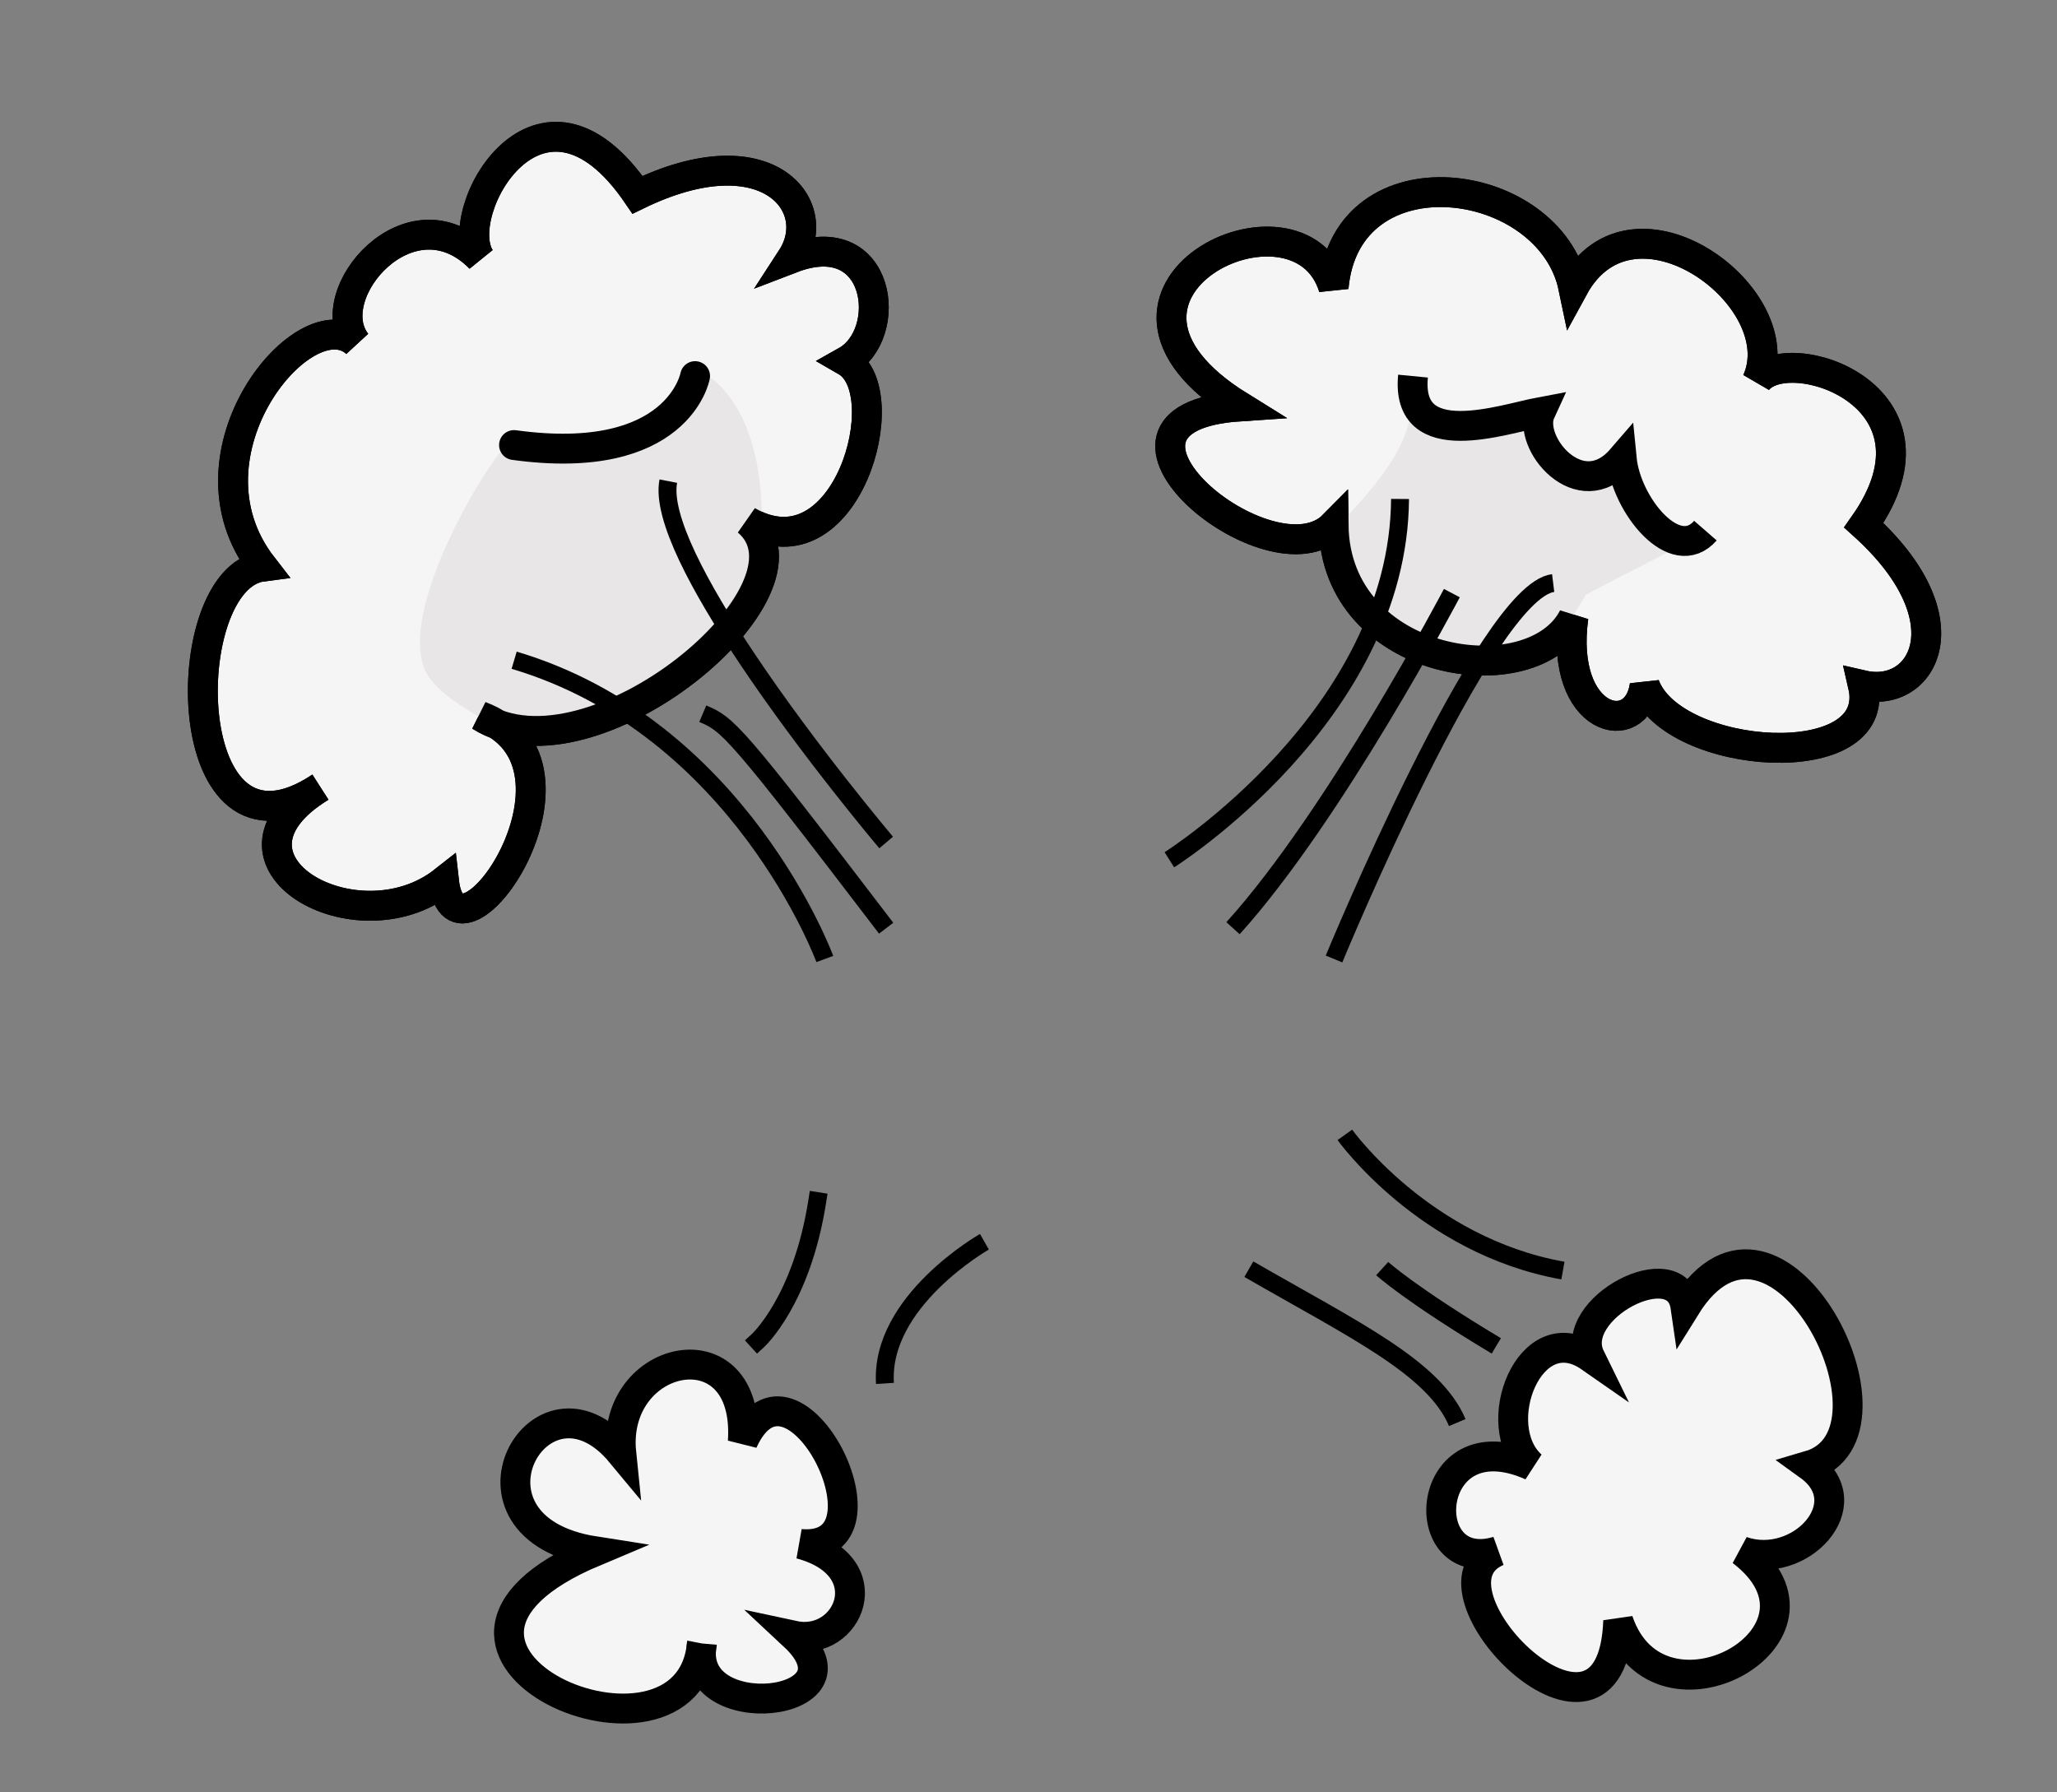 <svg xmlns="http://www.w3.org/2000/svg" width="344.37" height="300.035" viewBox="0 0 344.37 300.035">
  <rect x="0" y="0" width="344.37" height="300.035" fill="#808080" stroke="none"/>
  <g id="strike-icon" transform="translate(-806.826 -201.289)">
    <path id="Path_93" data-name="Path 93" d="M6249.668,305.927c-8.84-21.909,23.635-33.362,35.776-18.229.567-20.834,33.759-15.332,34.483,0,1.344-8.356,30.708-13.076,26.883,13.369,22.747,6.141,22.075,21.432,12.045,23.939,10.021,11.915-22.576,25.778-32.553,16.587,3.1,8.9-9.977,11.959-15.819-4.752.022,14.861-31.59,25.727-42.76,4.523-4.5,14.2-48.488,4.591-23.012-10.6C6208.509,327.725,6235.856,291.645,6249.668,305.927Z" transform="matrix(0.891, 0.454, -0.454, 0.891, -4399.478, -2860.483)" fill="#f5f5f5" stroke="#000001" stroke-linecap="round" stroke-width="5"/>
    <path id="Intersection_6" data-name="Intersection 6" d="M-5901.057-66.49c7.83-8.291,13.3-14.575,13.206-23.415.659,9.937,15.48,4.7,21.357,3.6-2.334,5.08,6.6,15.937,13.6,7.823.68,6.954,7.308,15.783,12.586,13.208l-12.586,6.4-5.993,3.148-3.6,5.965c-2.958,3.325-7.988,5.007-13.454,5.007C-5887.207-44.751-5900.33-51.885-5901.057-66.49Zm60.9,1.145-.146.074Z" transform="translate(6931.216 356.577)" fill="#e8e6e6"/>
    <path id="Path_96" data-name="Path 96" d="M6249.668,305.927c-8.84-21.909,23.635-33.362,35.776-18.229.567-20.834,33.759-15.332,34.483,0,1.344-8.356,30.708-13.076,26.883,13.369,22.747,6.141,22.075,21.432,12.045,23.939,10.021,11.915-22.576,25.778-32.553,16.587,3.1,8.9-9.977,11.959-15.819-4.752.022,14.861-31.59,25.727-42.76,4.523-4.5,14.2-48.488,4.591-23.012-10.6C6208.509,327.725,6235.856,291.645,6249.668,305.927Z" transform="matrix(0.891, 0.454, -0.454, 0.891, -4399.478, -2860.483)" fill="none" stroke="#000001" stroke-linecap="round" stroke-width="5"/>
    <path id="Path_97" data-name="Path 97" d="M6230.853,282.573c-2.521-10.713,12.8-12.323,17.891-3.407-4.634-22.521,31.352-14.838,23.256,4.773,19.306-20.64,22.5,26.959,7.57,22.023,13.522,6.032-5.236,25.18-13.659,7.085,1.252,9.916-16.311,19.24-19.321,7.274-2.317,8.711-22.746,3.92-17.578-4.1C6201.557,324.706,6213.886,274.774,6230.853,282.573Z" transform="translate(5997.555 -3427.873) rotate(139)" fill="#f5f5f5" stroke="#000001" stroke-linecap="round" stroke-width="5"/>
    <path id="Path_98" data-name="Path 98" d="M6246.943,304.316c1.734-23.914,35.659-28.773,36.709-17.293.682-10.3,24.157-13.337,24.893,3.317,1.365-9.075,30.565-19,26.68,9.725,23.106,6.67,22.254,22.439,12.066,25.162,15.019,5.763,4.322,20.946-4.76,18.9,3.151,9.665-24.248,27-30.182,8.848,2.468,17.561-49.149,15.511-55.083-5.68,10.489,20.2-33.194,30.681-23.006,16.478-18.538-1.225-27.991-29.758-4.885-25.538C6200.7,334.011,6234.708,295.831,6246.943,304.316Z" transform="translate(-3995.217 4250.002) rotate(-42)" fill="#f5f5f5" stroke="#000001" stroke-linecap="round" stroke-width="5"/>
    <path id="Intersection_7" data-name="Intersection 7" d="M-5874.751-36.189c-5.919-8.584,7.208-32,12.438-38.3,36.208,2.185,29-8.362,34.918-11.717,6.547,5.364,8.5,15.043,8.393,25.028a14.893,14.893,0,0,1-2.429-1.132,7.541,7.541,0,0,1,2.371,3.382c-.1,2.413-.3,4.823-.582,7.18-5.112,12.846-28.921,28.929-43.66,23.487a12.577,12.577,0,0,1,1.528,1.141C-5867.531-29.972-5872.658-33.155-5874.751-36.189Z" transform="translate(6753.389 350.839)" fill="#e8e6e6"/>
    <path id="Path_101" data-name="Path 101" d="M6246.943,304.316c1.734-23.914,35.659-28.773,36.709-17.293.682-10.3,24.157-13.337,24.893,3.317,1.365-9.075,30.565-19,26.68,9.725,23.106,6.67,22.254,22.439,12.066,25.162,15.019,5.763,4.322,20.946-4.76,18.9,3.151,9.665-24.248,27-30.182,8.848,2.468,17.561-49.149,15.511-55.083-5.68,10.489,20.2-33.194,30.681-23.006,16.478-18.538-1.225-27.991-29.758-4.885-25.538C6200.7,334.011,6234.708,295.831,6246.943,304.316Z" transform="translate(-3995.217 4250.002) rotate(-42)" fill="none" stroke="#000001" stroke-linecap="round" stroke-width="5"/>
    <path id="Path_102" data-name="Path 102" d="M6455.939,300.121c4.361,24.754-55.535,16.289-21.291-10.261-25.487,2.749-17.353-29.314,0-17.01-6.043-15.852,15.288-26.585,19.149-7.14,3.278-19.759,30.806,11.047,13.741,14.056,14.457,0,12.259,14.639,2.942,15.111,15.625,8.3-13.531,19.553-14.542,5.243" transform="matrix(0.966, 0.259, -0.259, 0.966, -5234.367, -1485.569)" fill="#f5f5f5" stroke="#000001" stroke-width="5"/>
    <path id="Path_103" data-name="Path 103" d="M6367.879,346.754c27.535,3.788,30.315-11.541,30.315-11.541" transform="translate(-5475 -70.956)" fill="none" stroke="#000001" stroke-linecap="round" stroke-width="5"/>
    <path id="Path_104" data-name="Path 104" d="M6691.384,343.258c-1.253,13.024,15.092,7.186,21.339,6.018-2.335,5.079,6.6,15.937,13.6,7.823.759,7.764,8.932,17.864,14.011,12.026" transform="translate(-5648 -79)" fill="none" stroke="#000001" stroke-width="5"/>
    <path id="Path_105" data-name="Path 105" d="M6361.9,390.825c37.759,11.213,52.011,50.018,52.011,50.018" transform="translate(-5469 -79)" fill="none" stroke="#000001" stroke-width="3"/>
    <path id="Path_106" data-name="Path 106" d="M6361.9,390.825c34.62,10.866,46.473,54.591,46.473,54.591" transform="translate(-445.079 -5913.357) rotate(73)" fill="none" stroke="#000001" stroke-width="3"/>
    <path id="Path_107" data-name="Path 107" d="M6372.024,387.214c18.825,14.228,22.214,36.821,22.214,36.821" transform="matrix(-0.891, 0.454, -0.454, -0.891, 6921.751, -2133.884)" fill="none" stroke="#000001" stroke-width="3"/>
    <path id="Path_108" data-name="Path 108" d="M6361.9,390.825c12.765,5.244,14.026,25.355,14.026,25.355" transform="matrix(-0.438, -0.899, 0.899, -0.438, 3390.141, 6323.426)" fill="none" stroke="#000001" stroke-width="3"/>
    <path id="Path_109" data-name="Path 109" d="M6398.71,372.841c-1.162,6,5.251,17.827,13.183,29.7,10.325,15.461,23.286,30.8,23.286,30.8" transform="translate(-5480 -91)" fill="none" stroke="#000001" stroke-width="3"/>
    <path id="Path_110" data-name="Path 110" d="M6678.159,440.843s25.393-61.559,36.688-62.941" transform="translate(-5648 -79)" fill="none" stroke="#000001" stroke-width="3"/>
    <path id="Path_111" data-name="Path 111" d="M6430.18,435.687c-25.442-33.347-26.468-34.116-30.7-35.912" transform="translate(-5475 -79)" fill="none" stroke="#000001" stroke-width="3"/>
    <path id="Path_112" data-name="Path 112" d="M6661.25,435.687c17.058-18.854,36.636-56.1,36.636-56.1" transform="translate(-5648 -79)" fill="none" stroke="#000001" stroke-width="3"/>
    <path id="Path_113" data-name="Path 113" d="M6444.482,654.552c1.8,16.795-3.534,25.1-3.593,25.192" transform="matrix(0.966, 0.259, -0.259, 0.966, -5112.191, -1899.036)" fill="none" stroke="#000001" stroke-linecap="square" stroke-width="3"/>
    <path id="Path_114" data-name="Path 114" d="M6669.9,640.775c17.645,10.175,31.021,16.486,34.891,25.681" transform="translate(-5654 -227)" fill="none" stroke="#000001" stroke-width="3"/>
    <path id="Path_115" data-name="Path 115" d="M6711.329,653.615c-14.367-8.611-19.106-12.94-19.106-12.94" transform="translate(-5654 -227)" fill="none" stroke="#000001" stroke-width="3"/>
  </g>
</svg>
